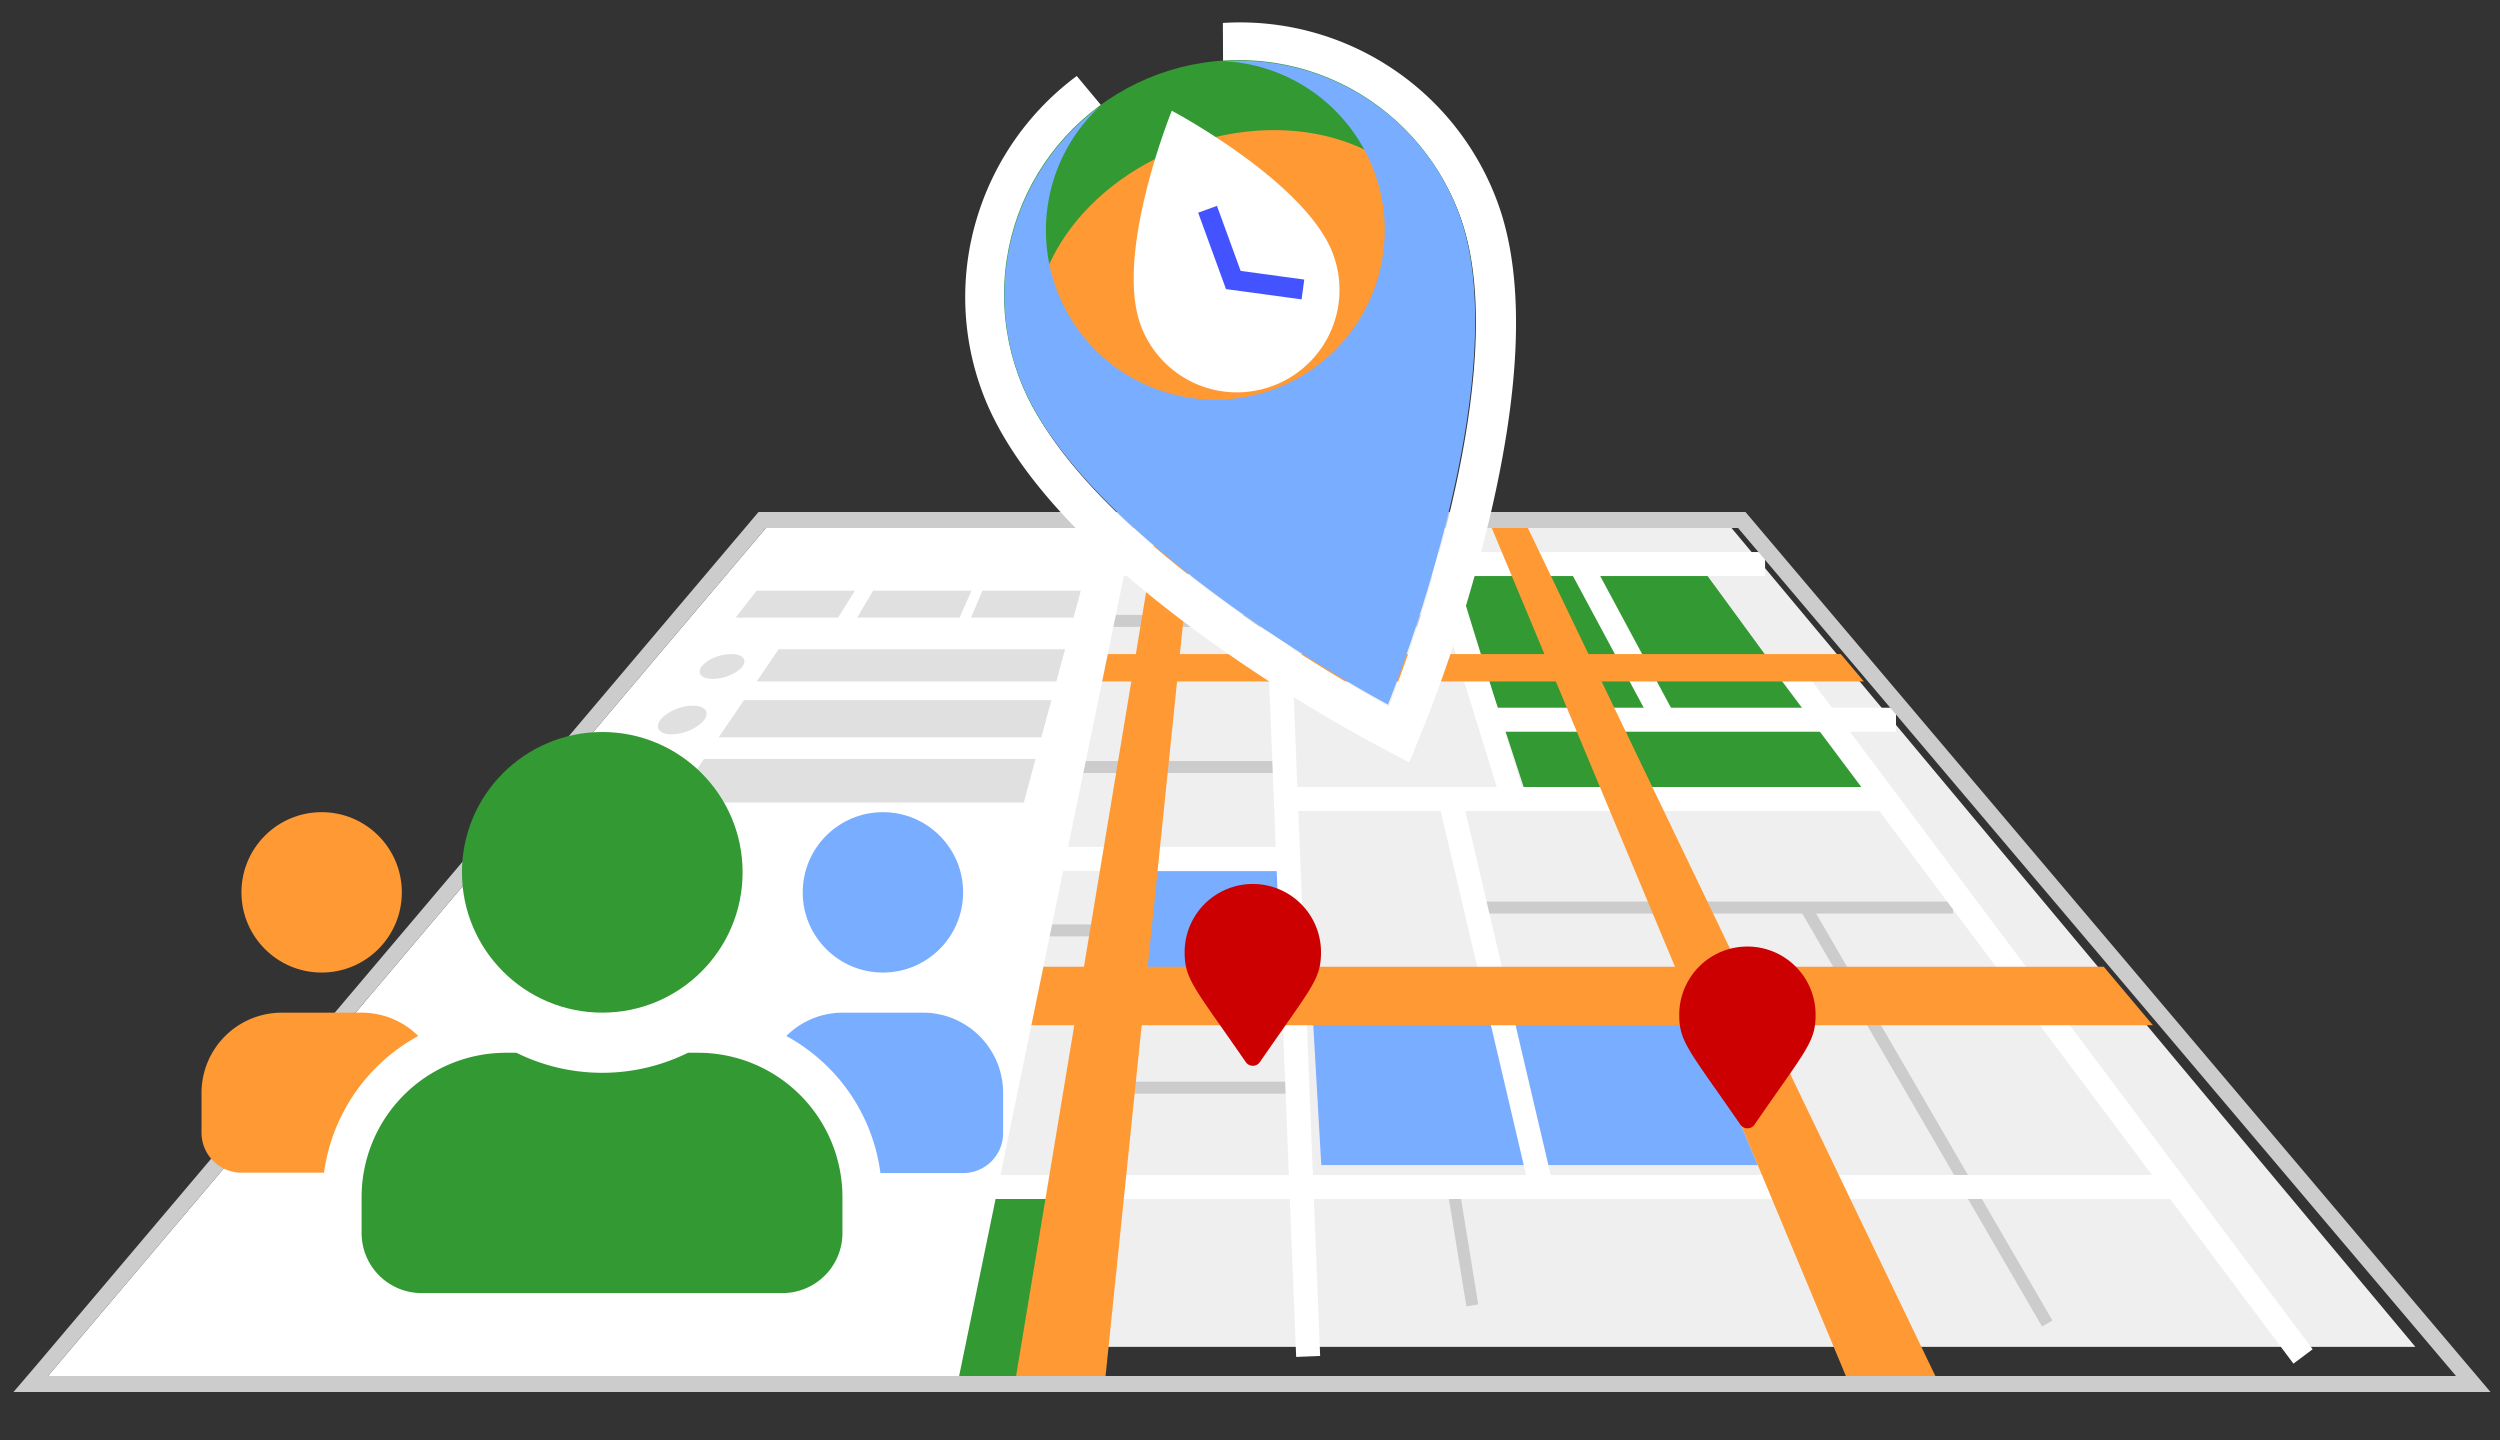 <svg xmlns="http://www.w3.org/2000/svg" viewBox="0 0 625 360"><rect x="0" y="0" width="625" height="360" fill="#333333" stroke="none"/><defs><style>.cls-1{fill:#efefef;}.cls-2{fill:#393;}.cls-3{fill:#78adff;}.cls-11,.cls-4,.cls-5{fill:none;stroke-miterlimit:10;}.cls-4{stroke:#ccc;stroke-width:3px;}.cls-5{stroke:#fff;stroke-width:6px;}.cls-6{fill:#f93;}.cls-7{fill:#fff;}.cls-8{fill:#e0e0e0;}.cls-9{fill:#ccc;}.cls-10{fill:#c00;}.cls-11{stroke:#4353ff;stroke-width:5px;}</style></defs><g id="map"><polygon class="cls-1" points="603.85 336.72 34.1 336.72 198.05 132 432.88 132 603.85 336.72"/><polygon class="cls-2" points="465.8 197.15 381.05 197.15 363.19 142.39 425.71 142.39 465.8 197.15"/><polygon class="cls-2" points="264.19 344 190.97 344 206.55 298.62 270.42 298.62 264.19 344"/><polygon class="cls-3" points="320.35 245.51 277.71 245.51 281.52 217.78 319.56 217.78 320.35 245.51"/><polygon class="cls-3" points="421.98 249.45 327.93 249.45 330.32 291.26 439.44 291.26 421.98 249.45"/><line class="cls-4" x1="337.08" y1="133.63" x2="342.55" y2="166.56"/><line class="cls-4" x1="451.43" y1="226.89" x2="511.81" y2="330.88"/><line class="cls-4" x1="363.08" y1="155.22" x2="248.61" y2="155.22"/><line class="cls-4" x1="319.4" y1="191.75" x2="224.04" y2="191.75"/><line class="cls-4" x1="488.26" y1="226.89" x2="369.6" y2="226.89"/><line class="cls-4" x1="277.39" y1="232.6" x2="246.67" y2="232.6"/><line class="cls-4" x1="321.92" y1="271.92" x2="278.14" y2="271.92"/><line class="cls-4" x1="363.41" y1="297.68" x2="368.08" y2="326.35"/><line class="cls-5" x1="318.75" y1="132" x2="327.04" y2="339.11"/><line class="cls-5" x1="441.27" y1="141.01" x2="218.76" y2="141.01"/><line class="cls-5" x1="471.33" y1="199.75" x2="321.46" y2="199.75"/><line class="cls-5" x1="446.93" y1="167.19" x2="575.76" y2="339.11"/><line class="cls-5" x1="362.55" y1="199.75" x2="385.3" y2="296.75"/><line class="cls-5" x1="319.47" y1="214.73" x2="170.62" y2="214.73"/><line class="cls-5" x1="271.36" y1="140.1" x2="241.34" y2="249.45"/><line class="cls-5" x1="360.12" y1="141.01" x2="378.26" y2="199.75"/><line class="cls-5" x1="544.02" y1="296.75" x2="131.36" y2="296.75"/><line class="cls-5" x1="395.03" y1="141.01" x2="415.95" y2="179.93"/><line class="cls-5" x1="474" y1="179.93" x2="372.14" y2="179.93"/><polygon class="cls-6" points="276.39 344 254.02 344 289.19 132 298.22 132 276.39 344"/><polygon class="cls-6" points="483.84 344 461.47 344 372.94 132 381.97 132 483.84 344"/><polygon class="cls-6" points="525.93 241.68 538.22 256.3 213.41 256.3 218.85 241.68 525.93 241.68"/><polygon class="cls-6" points="460.19 163.51 465.97 170.37 245.36 170.37 247.91 163.51 460.19 163.51"/><polygon class="cls-7" points="239.78 344 12 344 191.48 132 283.44 132 239.78 344"/><path class="cls-8" d="M185.65,166.56c-1.24,1.74-4.58,3.17-7.45,3.17s-4.08-1.43-2.74-3.17,4.6-3.05,7.37-3.05S186.87,164.86,185.65,166.56Z"/><path class="cls-8" d="M176.09,179.93c-1.43,2-5.11,3.66-8.19,3.66s-4.31-1.66-2.76-3.66,5.13-3.53,8.1-3.53S177.5,178,176.09,179.93Z"/><path class="cls-8" d="M165,195.46c-1.68,2.35-5.77,4.29-9.11,4.29s-4.54-1.94-2.73-4.29,5.77-4.11,9-4.11S166.63,193.17,165,195.46Z"/><polygon class="cls-8" points="209.53 154.4 183.91 154.4 189.14 147.67 213.73 147.67 209.53 154.4"/><polygon class="cls-8" points="239.91 154.4 214.28 154.4 218.28 147.67 242.87 147.67 239.91 154.4"/><polygon class="cls-8" points="268.39 154.4 242.76 154.4 245.61 147.67 270.2 147.67 268.39 154.4"/><polygon class="cls-8" points="264.09 170.37 189.17 170.37 194.65 162.32 266.26 162.32 264.09 170.37"/><polygon class="cls-8" points="260.34 184.34 179.66 184.34 186 175.03 262.84 175.03 260.34 184.34"/><polygon class="cls-8" points="255.96 200.63 168.58 200.63 175.98 189.75 258.88 189.75 255.96 200.63"/><path class="cls-9" d="M434.52,132,614,344H12L191.48,132h243m1.85-4H189.63l-1.2,1.42L9,341.42,3.37,348H622.63l-5.58-6.58-179.48-212-1.2-1.42Z"/></g><g id="Layer_4" data-name="Layer 4"><path class="cls-10" d="M435.1,281.17c-12.89-18.7-15.29-20.62-15.29-27.49a17,17,0,0,1,34.09,0c0,6.87-2.4,8.79-15.29,27.49a2.14,2.14,0,0,1-3.51,0Z"/><path class="cls-10" d="M311.45,265.53c-12.89-18.7-15.29-20.62-15.29-27.49a17,17,0,0,1,34.09,0c0,6.87-2.4,8.79-15.29,27.49a2.14,2.14,0,0,1-3.51,0Z"/><path class="cls-7" d="M310,15.6a58.6,58.6,0,0,1,55.06,38.59c15,41.32-17.85,122.37-17.85,122.37s-77.3-40.94-92.34-82.26a58.6,58.6,0,0,1,20.25-67.22,42.37,42.37,0,1,0,31.23-11.36c1.22-.08,2.44-.12,3.65-.12m0-10c-1.42,0-2.86.05-4.28.14l.09,20A32.36,32.36,0,1,1,282,34.38L269.19,19A69.07,69.07,0,0,0,244.39,54a68.06,68.06,0,0,0,1.09,43.74c6.94,19,25.55,39.66,55.33,61.3a387.3,387.3,0,0,0,41.73,26.38l9.78,5.18,4.16-10.26a385.35,385.35,0,0,0,15-47c8.91-35.71,9.91-63.48,3-82.52A68.61,68.61,0,0,0,310,5.6Z"/><circle class="cls-2" cx="309.67" cy="73.68" r="58.66"/><ellipse class="cls-6" cx="310.08" cy="74.72" rx="52.51" ry="40.62" transform="translate(-6.86 110.56) rotate(-20)"/><path class="cls-7" d="M318,96.54a25.63,25.63,0,0,0,15.33-32.86c-6.58-18.07-40.38-36-40.38-36s-14.38,35.44-7.81,53.51A25.62,25.62,0,0,0,318,96.54Z"/><polyline class="cls-11" points="325.73 72.37 308.33 70 301.89 52.32"/><path class="cls-3" d="M306.13,15.29A42.35,42.35,0,1,1,274.9,26.65a58.6,58.6,0,0,0-20.24,67.22c15,41.32,92.33,82.26,92.33,82.26s32.9-81,17.86-122.37A58.59,58.59,0,0,0,306.13,15.29Z"/></g><g id="Layer_2" data-name="Layer 2"><circle class="cls-6" cx="80.41" cy="223.09" r="20.05"/><circle class="cls-3" cx="220.73" cy="223.09" r="20.05"/><path class="cls-3" d="M230.76,253.16h-20A20,20,0,0,0,196.58,259a45.8,45.8,0,0,1,23.53,34.27h20.67a10,10,0,0,0,10-10v-10A20.06,20.06,0,0,0,230.76,253.16Z"/><circle class="cls-2" cx="150.57" cy="218.08" r="35.08"/><path class="cls-2" d="M174.63,263.19H172a48.44,48.44,0,0,1-42.91,0h-2.6a36.09,36.09,0,0,0-36.09,36.08v9a15,15,0,0,0,15,15h90.21a15,15,0,0,0,15-15v-9A36.09,36.09,0,0,0,174.63,263.19Z"/><path class="cls-6" d="M104.56,259a20,20,0,0,0-14.13-5.83H70.38a20.06,20.06,0,0,0-20,20v10a10,10,0,0,0,10,10H81A46,46,0,0,1,104.56,259Z"/></g></svg>